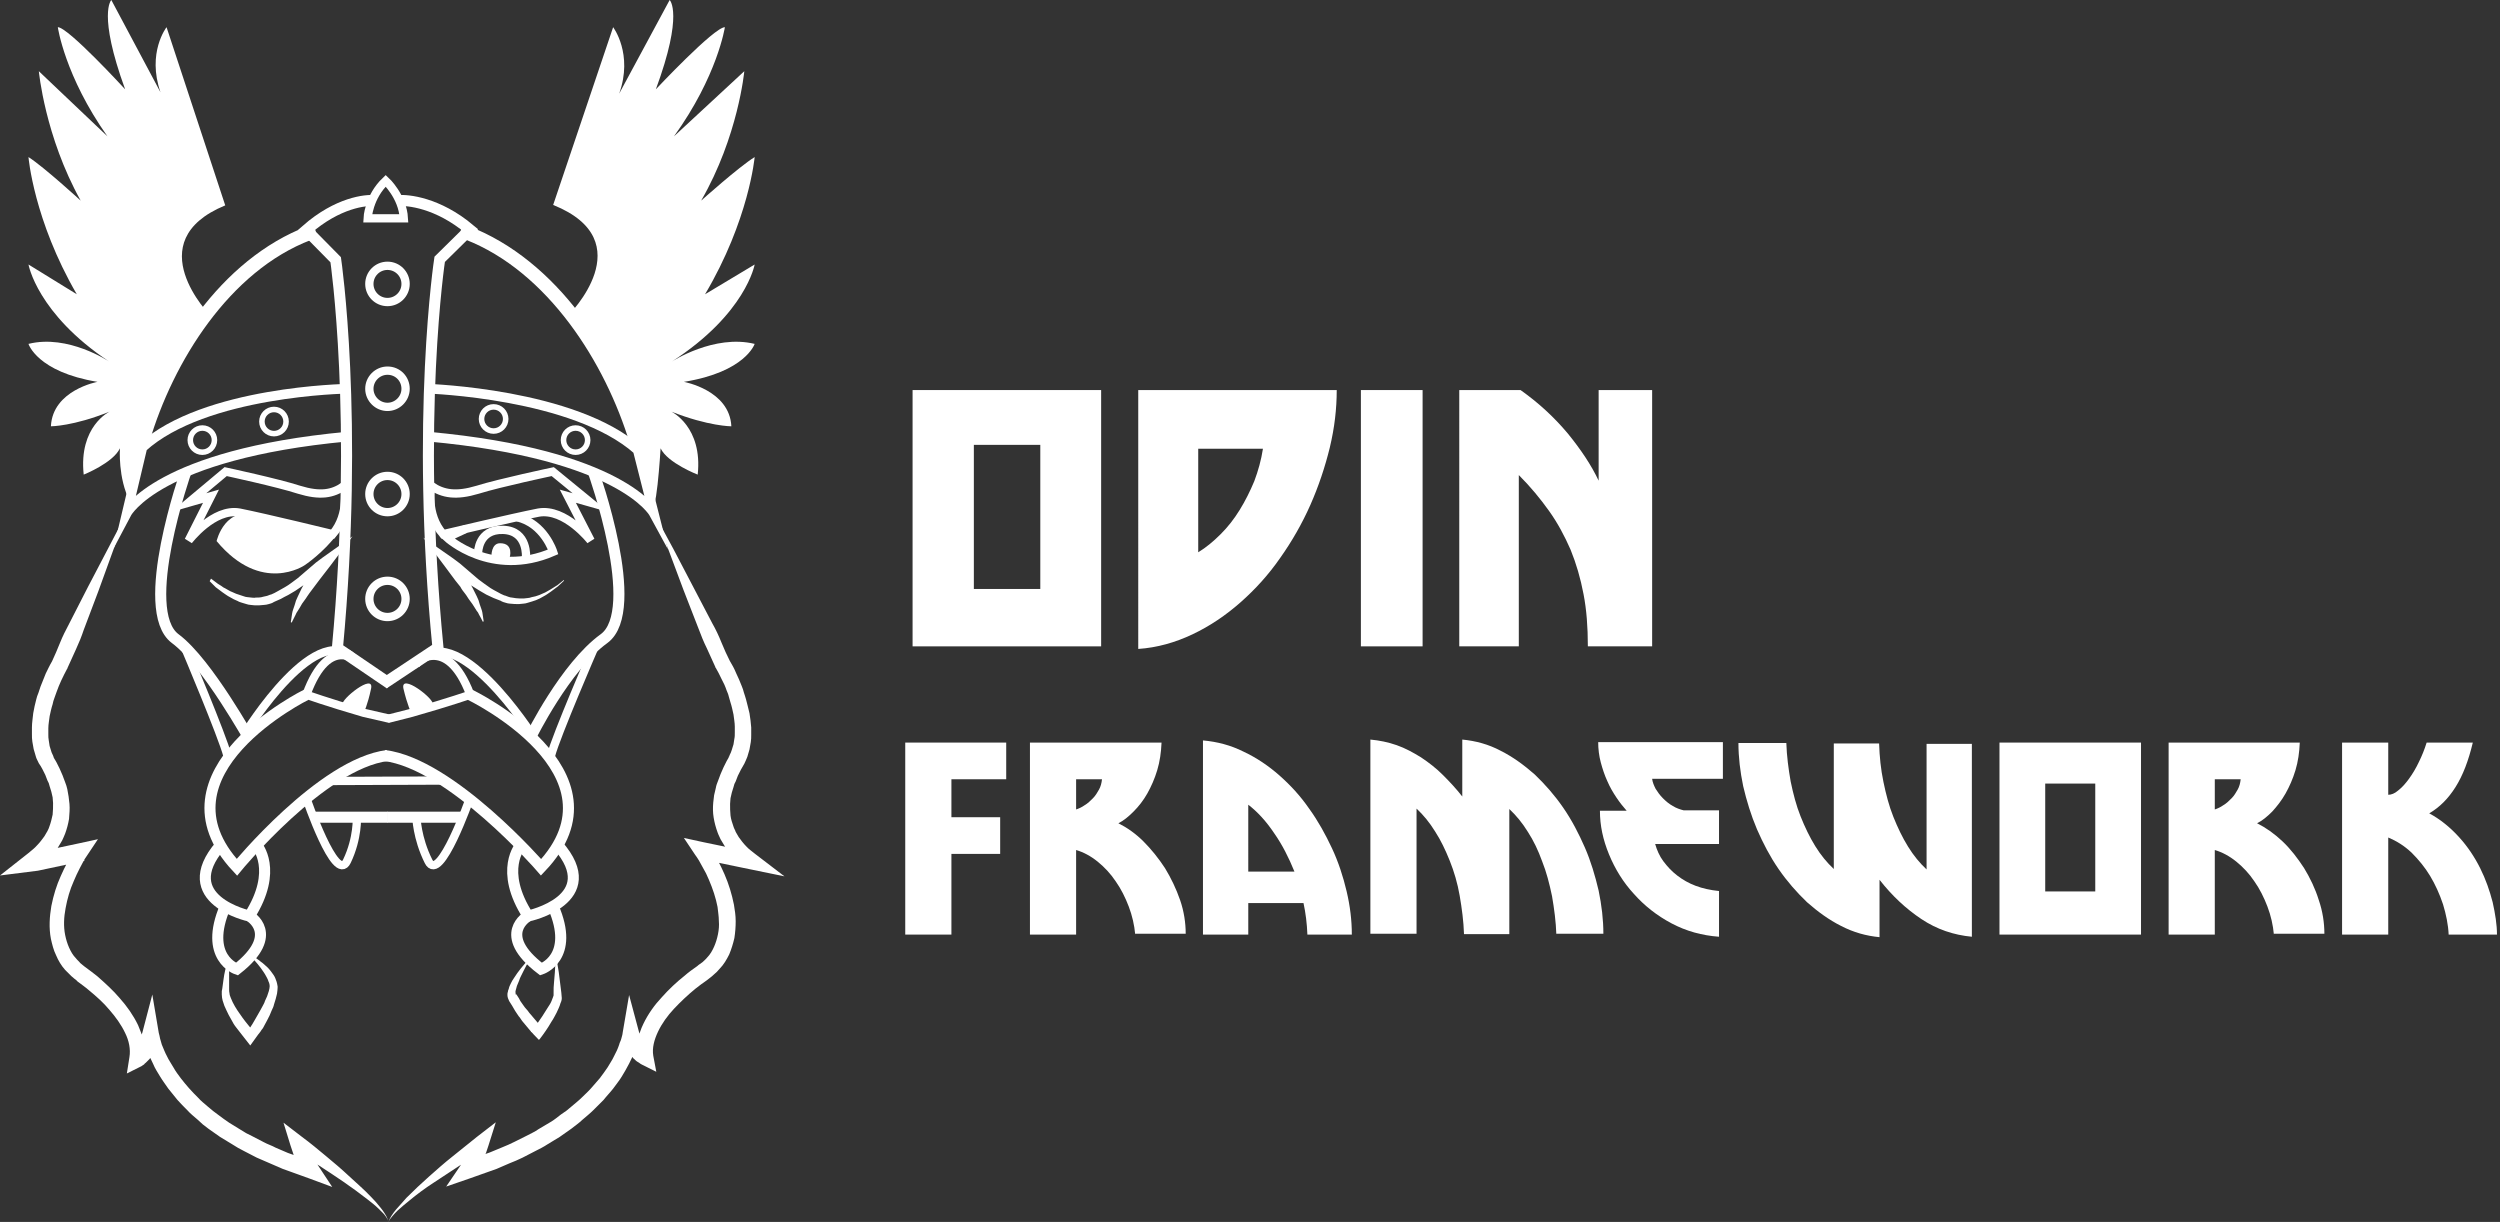 <?xml version="1.0" encoding="utf-8"?>
<!-- Generator: Adobe Illustrator 17.1.0, SVG Export Plug-In . SVG Version: 6.00 Build 0)  -->
<!DOCTYPE svg PUBLIC "-//W3C//DTD SVG 1.1//EN" "http://www.w3.org/Graphics/SVG/1.1/DTD/svg11.dtd">
<svg version="1.1" xmlns="http://www.w3.org/2000/svg" xmlns:xlink="http://www.w3.org/1999/xlink" x="0px" y="0px"
	 viewBox="0 0 579.4 283.2" enable-background="new 0 0 579.4 283.2" xml:space="preserve">
<rect x="0" y="0" width="579.4" height="283.2" fill="#333333" stroke="none"/>
<g id="Camada_2" display="none">
	<rect x="0.3" y="-0.5" display="inline" width="579" height="284"/>
</g>
<g id="Layer_1">
	<path fill="#FFFFFF" d="M48.8,73.2c0,0-17-17.2,3.4-25.6L38.6,6.3c0,0-4.6,5.9-1.4,15.1L25.8,0c0,0-3.2,3.1,3.2,20.7
		c0,0-13.2-14.4-15.6-14.4c0,0,1.6,11.3,11.5,25.3L9,16.5c0,0,1.4,15.1,9.7,30c0,0-8.5-7.8-12.1-10.1c0,0,1.2,14.6,11.2,31.8
		L6.6,61.3c0,0,2,11.4,18.7,22.5c0,0-9.5-6.4-18.7-4.1c0,0,2,6.5,16,8.8c0,0-10.4,1.9-10.8,10.3c0,0,5.2,0,13.6-3.4
		c0,0-7.2,3.4-6,14.6c0,0,6.8-2.7,8.4-6.1c0,0-0.5,6.9,2.3,12.3C30.1,116.2,37.2,82.3,48.8,73.2z"/>
	<g>
		<g>
			<path fill="#FFFFFF" d="M71.3,52.4c-20.3,7.7-33.9,29.3-39.8,49.2c-0.6,2,2.5,2.8,3.1,0.9c5.5-18.7,18.6-39.7,37.5-46.9
				C74,54.8,73.2,51.7,71.3,52.4L71.3,52.4z"/>
		</g>
	</g>
	<path fill="none" stroke="#FFFFFF" stroke-width="2.243" stroke-miterlimit="10" d="M80.4,90.1c0,0-33,0.5-47.4,13.6l-3.6,15.2
		c0,0,7.2-13.6,51-17.7"/>
	<path fill="none" stroke="#FFFFFF" stroke-width="1.923" stroke-miterlimit="10" d="M56.7,170.1c0,0,17.5-28.5,26.2-16.4"/>
	<path fill="none" stroke="#FFFFFF" stroke-width="2.564" stroke-miterlimit="10" d="M43.1,109.3c0,0-11.3,32.1-2.5,38.7
		c7.6,5.6,17.9,24.7,16.6,22.1"/>
	<path fill="none" stroke="#FFFFFF" stroke-width="1.923" stroke-miterlimit="10" d="M43,150.4c0,0,8.5,20.1,9.7,24.7"/>
	<path fill="none" stroke="#FFFFFF" stroke-width="2.564" stroke-miterlimit="10" d="M59.5,195.9c0,0,5.1,5.7-1.7,16.4
		c0,0-17.5-3.8-6.7-16.4"/>
	<path fill="none" stroke="#FFFFFF" stroke-width="2.564" stroke-miterlimit="10" d="M57.8,212.3c0,0,7.4,4.2-2.9,12.3
		c0,0-7.8-2.6-2.7-14.5"/>
	<g>
		<path fill="#FFFFFF" d="M57.9,221.2c0.8,0.4,1.5,0.9,2.2,1.4c0.3,0.3,0.7,0.5,1,0.8c0.3,0.3,0.7,0.6,1,0.9
			c0.3,0.3,0.6,0.7,0.9,1.1c0.3,0.4,0.6,0.8,0.8,1.3c0.2,0.5,0.4,1,0.5,1.7c0.1,0.3,0,0.7,0,1.1l-0.1,0.8c-0.1,0.4-0.2,0.8-0.3,1.2
			l-0.4,1.3c-0.1,0.5-0.3,0.9-0.5,1.3c-0.2,0.4-0.3,0.8-0.5,1.2c-0.4,0.8-0.8,1.6-1.2,2.3c-0.2,0.4-0.4,0.8-0.7,1.1
			c-0.2,0.4-0.5,0.7-0.8,1.1l-1.8,2.5l-1.8-2.3l-0.7-0.9l-0.7-0.9c-0.5-0.6-0.9-1.3-1.2-1.9c-0.4-0.7-0.8-1.4-1.1-2.1
			c-0.2-0.4-0.3-0.7-0.5-1.1c-0.1-0.4-0.3-0.8-0.4-1.2c-0.1-0.4-0.2-0.9-0.2-1.4l0-0.2l0-0.3l0-0.3l0.1-0.5c0.1-0.7,0.2-1.5,0.3-2.2
			c0.1-0.7,0.2-1.4,0.4-2.2c0.2-0.7,0.4-1.5,0.6-2.2l0.3,0l0,2.2c0,0.7,0,1.4,0,2.2l0,2.2c0,0.4,0,0.7,0.1,1.1c0,0.3,0.2,0.7,0.3,1
			c0.5,1.3,1.3,2.6,2.1,3.7c0.8,1.2,1.7,2.3,2.6,3.4l-0.4,0c0.5-0.7,0.9-1.4,1.3-2.1c0.4-0.7,0.8-1.4,1.2-2.1
			c0.2-0.4,0.4-0.7,0.6-1.1c0.2-0.4,0.4-0.7,0.5-1.1l0.5-1.1l0.4-1.2c0.1-0.4,0.2-0.8,0.2-1.1c0-0.4-0.1-0.8-0.3-1.2
			c-0.1-0.4-0.3-0.7-0.5-1.1c-0.2-0.4-0.4-0.7-0.6-1c-0.9-1.4-2-2.6-3.1-3.8L57.9,221.2z"/>
	</g>
	<path fill="none" stroke="#FFFFFF" stroke-width="1.923" stroke-miterlimit="10" d="M71,185c0,0,6.8,20,9.4,14.6
		c2.6-5.4,2.3-10.3,2.3-10.3"/>
	<path fill="none" stroke="#FFFFFF" stroke-width="1.923" stroke-miterlimit="10" d="M79.8,112.6c0,0,1.3,6.6-2.7,11.2
		c0,0-15.6-3.8-21.6-5c-6-1.1-11.8,6.5-11.8,6.5l5.2-10.3l-5.2,1.5l8.6-7.2c0,0,12.1,2.6,17,4.2C74.2,115,77.1,114.5,79.8,112.6z"/>
	<path fill="#FFFFFF" d="M78.3,123.6c-3.3,4.5-7.7,7.4-7.7,7.4s-10,6.9-20.4-5.6c0,0,2-8.8,10.1-5.7"/>
	<g>
		<path fill="#FFFFFF" d="M48.9,134.1l1.6,1.2l0.8,0.5c0.3,0.2,0.5,0.4,0.8,0.5c0.6,0.3,1.1,0.7,1.7,0.9l0.9,0.4l0.9,0.3
			c0.3,0.1,0.6,0.2,0.9,0.3c0.3,0.1,0.6,0.2,0.9,0.2c0.3,0,0.6,0.1,0.9,0.1c0.3,0,0.6,0.1,0.9,0c0.6,0,1.2,0,1.8-0.2
			c0.3-0.1,0.6-0.1,0.9-0.2c0.3-0.1,0.6-0.2,0.8-0.3l0,0l0.1,0c0.5-0.2,1.1-0.5,1.6-0.8c0.5-0.3,1.1-0.6,1.6-0.9
			c1.1-0.6,2-1.4,3-2.1l1.4-1.2l1.4-1.2l1.4-1.2c0.3-0.2,0.5-0.4,0.8-0.6l0.8-0.6l6.9-4.9l-5.2,6.9l-2.4,3.1l-1.2,1.6
			c-0.4,0.5-0.8,1.1-1.2,1.6c-0.4,0.5-0.7,1.1-1.1,1.6c-0.4,0.5-0.8,1.1-1.1,1.7l-0.5,0.8c-0.2,0.3-0.4,0.6-0.5,0.9
			c-0.3,0.6-0.6,1.2-0.9,1.8l-0.2-0.1c0.1-0.7,0.2-1.4,0.3-2c0.1-0.7,0.4-1.3,0.6-2c0.1-0.3,0.2-0.7,0.3-1l0.4-0.9
			c0.3-0.6,0.6-1.3,0.9-1.9c0.3-0.6,0.7-1.2,1-1.8c0.4-0.6,0.7-1.2,1.1-1.7c0.8-1.1,1.5-2.2,2.4-3.3l1.7,1.9l-1.5,0.9l-1.5,1.1
			l-1.5,1.1c0,0-0.2,0.1-0.1,0.1l-0.2,0.2l-0.4,0.3l-0.8,0.6c-1.1,0.8-2.2,1.5-3.3,2.1c-0.6,0.3-1.2,0.6-1.7,0.9
			c-0.6,0.3-1.2,0.5-1.8,0.8l0.1,0c-0.4,0.2-0.7,0.3-1.1,0.4c-0.4,0.1-0.7,0.2-1.1,0.2c-0.7,0.1-1.4,0.1-2.1,0.1
			c-0.4,0-0.7-0.1-1-0.1c-0.3,0-0.7-0.1-1-0.2c-0.3-0.1-0.7-0.2-1-0.3c-0.3-0.1-0.7-0.2-1-0.4l-0.9-0.4l-0.9-0.5
			c-0.6-0.3-1.1-0.7-1.7-1.1c-0.3-0.2-0.5-0.4-0.8-0.6l-0.8-0.6l-1.4-1.4L48.9,134.1z"/>
	</g>
	<circle fill="none" stroke="#FFFFFF" stroke-width="1.282" stroke-miterlimit="10" cx="63.5" cy="97.7" r="2.8"/>
	<circle fill="none" stroke="#FFFFFF" stroke-width="1.282" stroke-miterlimit="10" cx="46.9" cy="102" r="2.8"/>
	<g>
		<g>
			<g>
				<rect x="105.7" y="172.1" fill="none" width="575" height="45.9"/>
				<path fill="#FFFFFF" d="M209.8,216.6v-44.5h23.4v8.5h-12.7v8.8h11.3v8.5h-11.3v18.7H209.8z"/>
				<path fill="#FFFFFF" d="M263.1,216.6c-0.2-2.2-0.7-4.4-1.5-6.5c-0.8-2.1-1.8-4.1-3-5.8c-1.2-1.8-2.6-3.3-4.2-4.6
					c-1.6-1.3-3.3-2.2-5-2.7v19.6h-10.7v-44.5h30.5c-0.1,2.3-0.4,4.4-1,6.4c-0.6,2-1.4,3.8-2.3,5.4c-0.9,1.6-2,3-3.2,4.2
					s-2.3,2.1-3.5,2.7c2,1,4,2.4,5.8,4.2s3.5,3.9,5,6.2c1.4,2.3,2.6,4.8,3.5,7.4c0.9,2.6,1.3,5.3,1.3,7.8H263.1z M249.4,180.7v6.9
					c0.6-0.2,1.3-0.5,2-1c0.7-0.4,1.3-1,1.9-1.6c0.6-0.6,1-1.3,1.4-2c0.4-0.7,0.6-1.5,0.7-2.4H249.4z"/>
				<path fill="#FFFFFF" d="M303,216.6c-0.1-2.6-0.4-5-0.9-7.3h-12.8v7.3h-10.5v-45c3.3,0.3,6.4,1.1,9.4,2.6c3,1.4,5.8,3.3,8.3,5.5
					c2.6,2.3,4.9,4.8,6.9,7.7c2.1,2.9,3.8,6,5.3,9.2s2.6,6.6,3.4,10c0.8,3.4,1.2,6.7,1.2,10H303z M300,202c-1.3-3.2-2.8-6.2-4.7-8.9
					c-1.8-2.7-3.8-4.9-6-6.6V202H300z"/>
				<path fill="#FFFFFF" d="M360.7,216.6c-0.1-3-0.5-6-1-8.9c-0.6-2.9-1.3-5.6-2.3-8.1c-0.9-2.5-2-4.8-3.3-6.8
					c-1.3-2.1-2.7-3.8-4.3-5.3v29h-10.5c-0.1-3-0.5-6-1-8.9s-1.3-5.6-2.3-8.1c-1-2.5-2.1-4.8-3.4-6.8c-1.3-2.1-2.7-3.8-4.3-5.3v29
					h-10.7v-45c2.1,0.2,4.1,0.6,6.1,1.3c2,0.7,3.8,1.7,5.6,2.8c1.8,1.2,3.5,2.5,5.1,4.1s3.1,3.2,4.5,5v-13.2
					c3.1,0.3,6.1,1.1,8.9,2.6c2.8,1.4,5.4,3.3,7.9,5.5c2.4,2.3,4.6,4.8,6.6,7.7c2,2.9,3.6,6,5,9.2s2.4,6.6,3.2,10
					c0.7,3.4,1.1,6.7,1.1,10H360.7z"/>
				<path fill="#FFFFFF" d="M398.4,217.1c-4-0.3-7.6-1.3-11-3.1c-3.4-1.8-6.3-4.1-8.7-6.8c-2.5-2.7-4.4-5.8-5.8-9.2
					c-1.4-3.4-2.1-6.7-2.1-10.1h6.2c-0.8-0.9-1.6-1.9-2.4-3.1c-0.8-1.2-1.5-2.4-2.1-3.8c-0.6-1.3-1.1-2.8-1.5-4.3
					c-0.4-1.5-0.6-3.1-0.6-4.7h28.9v8.5h-16.4c0.1,0.8,0.4,1.5,0.8,2.3c0.5,0.8,1,1.5,1.7,2.2c0.7,0.7,1.4,1.3,2.3,1.8
					c0.8,0.5,1.7,0.8,2.5,1h8.2v7.8h-14.8c0.4,1.4,1,2.8,1.9,4c0.9,1.2,1.9,2.3,3.2,3.3s2.7,1.8,4.3,2.4c1.6,0.6,3.4,1,5.4,1.2
					V217.1z"/>
				<path fill="#FFFFFF" d="M457,217.1c-4.2-0.4-8.1-1.7-11.7-4.1c-3.6-2.4-6.8-5.4-9.7-9.1v13.3c-3.1-0.3-6-1.1-8.9-2.6
					c-2.8-1.4-5.4-3.3-7.9-5.5c-2.4-2.3-4.6-4.8-6.6-7.7c-2-2.9-3.6-6-5-9.2c-1.4-3.3-2.4-6.6-3.2-10c-0.7-3.4-1.1-6.7-1.1-10H414
					c0.1,3.1,0.5,6,1,8.9c0.6,2.9,1.3,5.6,2.3,8.1c1,2.5,2.1,4.8,3.4,6.9c1.3,2.1,2.7,3.8,4.3,5.3v-29.1h10.5c0.1,3.1,0.4,6,1,8.9
					c0.6,2.9,1.3,5.6,2.3,8.1c1,2.5,2.1,4.8,3.4,6.9c1.3,2.1,2.7,3.8,4.3,5.3v-29.1H457V217.1z"/>
				<path fill="#FFFFFF" d="M463.4,216.6v-44.5h32.8v44.5H463.4z M485.6,181.6H474v25h11.6V181.6z"/>
				<path fill="#FFFFFF" d="M527,216.6c-0.2-2.2-0.7-4.4-1.5-6.5c-0.8-2.1-1.8-4.1-3-5.8c-1.2-1.8-2.6-3.3-4.2-4.6
					c-1.6-1.3-3.3-2.2-5-2.7v19.6h-10.7v-44.5H533c-0.1,2.3-0.4,4.4-1,6.4c-0.6,2-1.4,3.8-2.3,5.4s-2,3-3.1,4.2
					c-1.2,1.2-2.3,2.1-3.5,2.7c2,1,4,2.4,5.9,4.2c1.9,1.8,3.5,3.9,5,6.2c1.4,2.3,2.6,4.8,3.4,7.4c0.9,2.6,1.3,5.3,1.3,7.8H527z
					 M513.3,180.7v6.9c0.6-0.2,1.3-0.5,2-1c0.7-0.4,1.3-1,1.9-1.6c0.6-0.6,1-1.3,1.4-2c0.4-0.7,0.6-1.5,0.7-2.4H513.3z"/>
				<path fill="#FFFFFF" d="M567.5,216.6c-0.1-2.3-0.6-4.7-1.3-7c-0.8-2.4-1.8-4.6-3-6.6c-1.2-2-2.7-3.8-4.3-5.4
					c-1.7-1.6-3.5-2.7-5.4-3.5v22.5h-10.7v-44.5h10.7v12.1c0.7,0,1.5-0.3,2.3-1c0.9-0.7,1.7-1.6,2.5-2.7c0.8-1.1,1.6-2.4,2.3-3.9
					c0.7-1.4,1.3-2.9,1.8-4.5h10.7c-1,4.2-2.3,7.6-4,10.3c-1.7,2.7-3.7,4.7-6.1,6.1c2.6,1.4,4.9,3.3,6.9,5.5c2,2.2,3.6,4.6,4.9,7.2
					c1.3,2.6,2.2,5.2,2.9,7.9c0.6,2.7,1,5.2,1,7.5H567.5z"/>
			</g>
			<g>
				<rect x="76.2" y="90.4" fill="none" width="442" height="82.4"/>
				<path fill="#FFFFFF" d="M211.5,149.7V90.4h43.7v59.4H211.5z M241.1,103.1h-15.4v33.4h15.4V103.1z"/>
				<path fill="#FFFFFF" d="M263.7,90.4h46.1c0,4.3-0.5,8.7-1.6,13.3c-1.1,4.5-2.6,9-4.5,13.3c-1.9,4.3-4.3,8.5-7,12.3
					c-2.7,3.9-5.8,7.3-9.2,10.3c-3.4,3-7.1,5.5-11.1,7.4s-8.2,3.1-12.6,3.4V90.4z M277.7,104v24c1.8-1.1,3.5-2.5,5.2-4.2
					c1.7-1.7,3.1-3.5,4.4-5.6c1.3-2.1,2.4-4.3,3.4-6.7c0.9-2.4,1.6-4.9,2-7.5H277.7z"/>
				<path fill="#FFFFFF" d="M315.4,149.7V90.4h14.3v59.4H315.4z"/>
				<path fill="#FFFFFF" d="M368,149.7c0-4.4-0.3-8.4-1-12c-0.7-3.7-1.7-7.1-3-10.3c-1.4-3.2-3-6.2-5-9c-2-2.8-4.3-5.6-7-8.3v39.7
					h-13.8V90.4h14.2c4.1,2.9,7.7,6.2,10.9,10c3.1,3.8,5.5,7.4,7.2,11v-21h12.4v59.4H368z"/>
			</g>
		</g>
		<path fill="#FFFFFF" d="M150.8,116.2c1.2,6,2.3-12.3,2.3-12.3c1.6,3.4,8.6,6.1,8.6,6.1c1.2-11.1-6.1-14.6-6.1-14.6
			c8.6,3.4,13.9,3.4,13.9,3.4c-0.4-8.4-11-10.3-11-10.3c14.3-2.3,16.4-8.8,16.4-8.8c-9.4-2.3-19.2,4.1-19.2,4.1
			c17.2-11.1,19.2-22.5,19.2-22.5l-11.5,6.9c10.2-17.2,11.5-31.8,11.5-31.8c-3.7,2.3-12.4,10.1-12.4,10.1c8.6-14.9,10-30,10-30
			l-16.3,15.1c10.1-14,11.8-25.3,11.8-25.3c-2.5,0-16,14.4-16,14.4C158.5,3.1,155.2,0,155.2,0l-11.7,21.7c3.3-9.2-1.4-15.4-1.4-15.4
			l-13.9,41.2c20.9,8.4,3.5,25.6,3.5,25.6S144.8,87.1,150.8,116.2z"/>
		<path fill="none" stroke="#FFFFFF" stroke-width="2.564" stroke-miterlimit="10" d="M92.3,46.5c2.1-0.2,9.1,0.4,16.6,6.7l-7,6.9
			c0,0-5.6,36.7-0.4,90l-12.5,8.3"/>
		<g>
			<g>
				<path fill="#FFFFFF" d="M107.8,55.5c19.1,7.4,32.5,28.5,38.2,47.4c0.6,2,3.7,1.1,3.1-0.9c-6.1-20.1-20-41.7-40.5-49.6
					C106.8,51.6,105.9,54.7,107.8,55.5L107.8,55.5z"/>
			</g>
		</g>
		<path fill="none" stroke="#FFFFFF" stroke-width="2.243" stroke-miterlimit="10" d="M99.3,90.1c0,0,33.8,1.1,48.5,14.2l3.7,14.6
			c0,0-7.4-13.6-52.2-17.7"/>
		<g>
			<path fill="#FFFFFF" d="M151.5,118.8l4.6,8.5l4.5,8.6l4.5,8.6c0.8,1.4,1.5,2.9,2.1,4.4c0.6,1.5,1.3,3,2,4.4l-0.1-0.2
				c0.6,1,1.1,1.9,1.5,2.9c0.5,1,0.9,2,1.3,3c0.2,0.5,0.4,1,0.5,1.5c0.2,0.5,0.3,1,0.5,1.6c0.3,1,0.5,2.1,0.8,3.2
				c0.2,1.1,0.3,2.2,0.4,3.3c0,0.6,0,1.1,0,1.7c0,0.6,0,1.1-0.1,1.7c-0.1,0.6-0.2,1.1-0.3,1.7l-0.5,1.7c-0.2,0.6-0.5,1.1-0.7,1.6
				l-0.4,0.7l-0.4,0.7l-0.7,1.4l-0.5,1.3l-0.3,0.6l-0.2,0.7c-0.1,0.4-0.3,0.9-0.4,1.3l-0.3,1.3l-0.1,1.3c0,0.9,0,1.8,0.1,2.7
				c0.1,0.9,0.4,1.7,0.7,2.6c0.1,0.4,0.4,0.8,0.5,1.2c0.2,0.4,0.5,0.8,0.7,1.2c0.5,0.7,1.1,1.5,1.7,2.1c0.6,0.7,1.4,1.2,2.1,1.8
				l6.8,5.2l-8.3-1.7l-11.1-2.3l2-3c0.7,1.1,1.3,2.1,1.9,3.2c0.6,1.1,1.1,2.2,1.6,3.3c1,2.3,1.7,4.6,2.2,7.1
				c0.2,1.2,0.4,2.5,0.4,3.8c0,1.3-0.1,2.6-0.3,3.9c-0.3,1.3-0.7,2.6-1.2,3.8c-0.6,1.2-1.3,2.4-2.2,3.3c-0.4,0.5-0.9,1-1.4,1.4
				c-0.5,0.5-1,0.8-1.6,1.3c-0.9,0.6-1.8,1.3-2.7,2c-1.7,1.4-3.4,3-4.9,4.6c-1.5,1.6-2.8,3.4-3.7,5.3c-0.9,1.9-1.4,3.8-1.1,5.6
				l0.7,3.7l-3.4-1.7c-0.3-0.2-0.4-0.2-0.6-0.4c-0.2-0.1-0.3-0.2-0.5-0.3c-0.3-0.2-0.5-0.5-0.8-0.7c-0.2-0.3-0.4-0.5-0.6-0.8
				c-0.2-0.3-0.4-0.6-0.5-0.9c-0.2-0.3-0.3-0.6-0.4-0.9l-0.4-0.9c-0.1-0.3-0.2-0.6-0.3-0.9l-0.2-0.9l3.8-0.1
				c-0.1,0.7-0.3,1.3-0.4,1.8c-0.1,0.6-0.4,1.1-0.6,1.7c-0.4,1.1-0.9,2.1-1.4,3.1c-0.5,1-1.1,2-1.7,3c-0.6,1-1.3,1.8-2,2.8
				c-0.7,0.9-1.5,1.7-2.2,2.6c-0.8,0.8-1.6,1.6-2.4,2.4c-0.8,0.8-1.7,1.5-2.5,2.2c-0.4,0.4-0.8,0.7-1.3,1.1l-1.3,1
				c-0.9,0.6-1.8,1.3-2.7,1.9l-2.8,1.7c-0.9,0.6-1.9,1.1-2.9,1.6l-2.9,1.5c-1,0.5-2,0.9-3,1.3c-1,0.4-2,0.9-3,1.3l-6.2,2.2l-5.5,1.9
				l3.4-5l0.2-0.3c0.1-0.1,0.1-0.2,0.2-0.3l0.4-0.7c0.3-0.5,0.5-1,0.7-1.4c0.1-0.2,0.3-0.5,0.4-0.7l0.3-0.7l0.7-1.5l2.7,2
				c-4,2.5-8,5.1-11.9,7.7c-2,1.3-3.9,2.7-5.7,4.2c-0.9,0.7-1.8,1.5-2.7,2.3c-0.4,0.4-0.8,0.8-1.2,1.3c-0.4,0.5-0.8,0.9-0.9,1.5
				c0.1-0.6,0.4-1.1,0.7-1.6c0.3-0.5,0.7-1,1.1-1.5c0.8-0.9,1.6-1.8,2.4-2.7c1.7-1.7,3.4-3.3,5.2-4.9c1.8-1.6,3.6-3.2,5.5-4.7
				c1.9-1.5,3.7-3,5.6-4.5l4.4-3.4l-1.7,5.4l-0.6,1.8L112,268c-0.1,0.3-0.3,0.6-0.4,0.9c-0.1,0.3-0.3,0.6-0.4,0.9
				c-0.2,0.3-0.3,0.6-0.5,0.8l-0.5,0.8c-0.1,0.1-0.2,0.3-0.3,0.4l-0.3,0.4l-2.1-3l6-2.1c1-0.4,1.9-0.8,2.9-1.2
				c1-0.4,1.9-0.8,2.9-1.3l2.8-1.4c0.9-0.5,1.9-0.9,2.7-1.5l2.7-1.6c0.9-0.5,1.7-1.2,2.5-1.8l1.3-0.9c0.4-0.3,0.8-0.7,1.2-1
				c0.8-0.7,1.6-1.3,2.3-2c0.7-0.7,1.5-1.4,2.2-2.2l2-2.3c0.6-0.8,1.2-1.6,1.8-2.5c0.5-0.9,1.1-1.7,1.5-2.6c0.5-0.9,0.9-1.8,1.2-2.7
				c0.1-0.5,0.4-0.9,0.5-1.4c0.1-0.4,0.3-1,0.3-1.3l1.5-8.8l2.3,8.6l0.2,0.6c0.1,0.2,0.1,0.4,0.2,0.6l0.2,0.6
				c0.1,0.2,0.2,0.4,0.3,0.6c0.1,0.2,0.2,0.4,0.3,0.5c0.1,0.1,0.2,0.3,0.4,0.5c0.1,0.1,0.3,0.3,0.4,0.4c0.1,0,0.1,0.1,0.2,0.1
				c0,0,0.2,0.1,0.1,0.1l-2.7,2.1c-0.2-1.4-0.2-2.8,0.1-4.2c0.3-1.3,0.7-2.6,1.3-3.8c1.1-2.3,2.6-4.4,4.3-6.2c1.6-1.8,3.4-3.5,5.3-5
				c0.9-0.8,1.9-1.5,2.9-2.2c0.3-0.3,0.8-0.6,1.2-0.9c0.4-0.4,0.8-0.7,1.1-1.1c0.7-0.7,1.2-1.6,1.6-2.5c0.4-0.9,0.7-1.9,0.9-2.9
				c0.2-1,0.3-2,0.2-3.1c0-1.1-0.2-2.1-0.3-3.2c-0.4-2.1-1.1-4.2-2-6.3c-0.4-1-0.9-2-1.5-3c-0.5-1-1.1-2-1.7-2.8l-2.6-3.9l4.6,1
				l11.1,2.3l-1.5,3.4c-0.9-0.7-1.8-1.4-2.6-2.2c-0.8-0.8-1.5-1.7-2.2-2.7c-0.3-0.5-0.6-1-0.9-1.5c-0.2-0.5-0.5-1-0.7-1.6
				c-0.4-1.1-0.7-2.2-0.9-3.4c-0.2-1.2-0.2-2.3-0.1-3.5l0.2-1.7l0.4-1.7c0.1-0.6,0.3-1.1,0.5-1.6l0.3-0.8l0.3-0.8l0.7-1.6l0.7-1.4
				l0.4-0.7l0.1-0.2l0-0.1l0.1-0.1l0.1-0.3c0.2-0.4,0.4-0.8,0.5-1.2l0.4-1.3c0.1-0.4,0.1-0.9,0.2-1.3c0.1-0.4,0.1-0.9,0.1-1.4
				c0-0.5,0-0.9,0-1.4c0-0.9-0.2-1.9-0.3-2.8c-0.2-0.9-0.4-1.9-0.7-2.8c-0.1-0.5-0.3-0.9-0.4-1.4c-0.1-0.5-0.3-0.9-0.5-1.4
				c-0.3-0.9-0.7-1.8-1.2-2.7c-0.4-0.9-0.9-1.8-1.3-2.5l-0.1-0.1l0-0.1c-0.7-1.5-1.3-2.9-2-4.4c-0.7-1.4-1.3-2.9-1.9-4.5l-3.5-9
				l-3.4-9.1L151.5,118.8z"/>
		</g>
		<path fill="none" stroke="#FFFFFF" stroke-width="1.923" stroke-miterlimit="10" d="M95.8,154c0,0,7.6-7.7,13.2,7
			c0,0-4.8,1.7-13.6,4.2l-5.5,1.4"/>
		<path fill="none" stroke="#FFFFFF" stroke-width="1.923" stroke-miterlimit="10" d="M123.6,170.7c0,0-18.3-28.8-27.2-16.7"/>
		<path fill="none" stroke="#FFFFFF" stroke-width="2.564" stroke-miterlimit="10" d="M137.5,109.3c0,0,11.5,32.1,2.5,38.7
			c-9,6.5-17,22.8-17,22.8"/>
		<path fill="none" stroke="#FFFFFF" stroke-width="1.923" stroke-miterlimit="10" d="M137.6,150.4c0,0-8.7,20.1-9.9,24.7"/>
		<path fill="none" stroke="#FFFFFF" stroke-width="2.564" stroke-miterlimit="10" d="M108.9,161c0,0,37.4,18,16.5,40
			c0,0-20.8-24-36.3-25.9"/>
		<path fill="none" stroke="#FFFFFF" stroke-width="2.564" stroke-miterlimit="10" d="M120.7,195.9c0,0-5.2,5.7,1.7,16.4
			c0,0,17.9-3.8,6.9-16.4"/>
		<path fill="none" stroke="#FFFFFF" stroke-width="2.564" stroke-miterlimit="10" d="M122.4,212.3c0,0-7.6,4.2,3,12.3
			c0,0,8-2.6,2.8-14.5"/>
		<path fill="none" stroke="#FFFFFF" stroke-width="2.564" stroke-miterlimit="10" d="M89.7,179.3"/>
		<path fill="none" stroke="#FFFFFF" stroke-width="1.923" stroke-miterlimit="10" d="M108.9,185c0,0-7,20-9.6,14.6
			c-2.7-5.4-2.8-10.3-2.8-10.3"/>
		<path fill="none" stroke="#FFFFFF" stroke-width="2.564" stroke-miterlimit="10" d="M107.3,189.4c0,0-12.1,0-17.6,0"/>
		<path fill="none" stroke="#FFFFFF" stroke-width="1.923" stroke-miterlimit="10" d="M99.9,112.6c0,0-1.3,6.6,2.8,11.2
			c0,0,16-3.8,22.1-5c6.2-1.1,12.1,6.5,12.1,6.5l-5.3-10.3l5.3,1.5l-8.8-7.2c0,0-12.3,2.6-17.4,4.2
			C105.7,115,102.7,114.5,99.9,112.6z"/>
		<path fill="none" stroke="#FFFFFF" stroke-width="1.923" stroke-miterlimit="10" d="M107.9,122.6l-4.3,2c0,0,10.3,9.5,24.6,3.3
			c0,0-2.1-6.6-8.3-8"/>
		<path fill="none" stroke="#FFFFFF" stroke-width="1.923" stroke-miterlimit="10" d="M110.8,128.1c0,0,0-5.5,5.8-5.3
			c5.9,0.2,5.3,6.5,5.3,6.5"/>
		<path fill="#FFFFFF" d="M95.3,165.2c0,0,4.4-0.7,5-1.9c0.6-1.2-7.6-7.5-6.8-3.7C94.4,163.4,95.3,165.2,95.3,165.2z"/>
		<path fill="#FFFFFF" d="M113.9,128.9c0,0-0.1-3,2-3c3.3,0,2.2,3.4,2.2,3.4"/>
		<path fill="none" stroke="#FFFFFF" stroke-width="1.923" stroke-miterlimit="10" d="M89.8,50.6h-4.6c0,0,0.2-4.9,4.2-8.7
			c0,0,3.9,3.6,4.2,8.7H89.8z"/>
		<path fill="none" stroke="#FFFFFF" stroke-width="2.564" stroke-miterlimit="10" d="M86.8,46.5c-2-0.2-8.5,0.4-15.8,6.8l6.8,6.9
			c0,0,5.4,36.7,0.4,90l12.2,8.3"/>
		<g>
			<path fill="#FFFFFF" d="M29.4,118.8l-3.3,9.1l-3.3,9.1l-3.4,9c-0.5,1.5-1.1,3-1.8,4.5c-0.7,1.5-1.3,2.9-2,4.4l0,0.1l-0.1,0.1
				c-0.4,0.8-0.9,1.7-1.3,2.6c-0.4,0.9-0.8,1.8-1.1,2.7c-0.2,0.5-0.3,0.9-0.5,1.4c-0.2,0.5-0.3,0.9-0.4,1.4
				c-0.3,0.9-0.5,1.9-0.7,2.8c-0.1,0.9-0.3,1.9-0.3,2.8l0,0.7l0,0.7c0,0.5,0,0.9,0.1,1.4l0.2,1.3l0.4,1.3c0.1,0.4,0.4,0.8,0.5,1.2
				l0.1,0.3l0.1,0.1l0,0.1l0,0l0.1,0.1l0.4,0.7l0.7,1.4l0.7,1.6l0.3,0.8l0.3,0.8c0.2,0.5,0.4,1.1,0.5,1.6l0.3,1.7
				c0.1,0.6,0.1,1.1,0.2,1.7c0.1,1.1,0,2.3-0.1,3.5c-0.2,1.2-0.5,2.3-0.9,3.4c-0.2,0.6-0.5,1.1-0.7,1.6c-0.3,0.5-0.6,1-0.9,1.5
				c-0.6,1-1.3,1.9-2.1,2.7c-0.8,0.8-1.7,1.6-2.6,2.2l-1.5-3.4l10.8-2.3l4.6-1l-2.6,3.9c-0.6,0.8-1.1,1.9-1.6,2.8c-0.5,1-1,2-1.4,3
				c-0.9,2-1.5,4.1-1.9,6.3c-0.4,2.1-0.5,4.2-0.1,6.2c0.2,1,0.5,2,0.9,2.9c0.4,0.9,0.9,1.8,1.6,2.5c0.3,0.4,0.7,0.7,1,1.1
				c0.2,0.2,0.4,0.3,0.6,0.5l0.5,0.4c1,0.7,2,1.5,2.9,2.2c1.8,1.6,3.6,3.2,5.2,5.1c1.6,1.8,3.1,3.9,4.2,6.2c0.5,1.2,1,2.4,1.3,3.7
				c0.3,1.3,0.3,2.7,0.1,4.1l-2.7-2.1c-0.1,0,0,0,0.1-0.1c0.1,0,0.1-0.1,0.2-0.1c0.1-0.1,0.2-0.3,0.4-0.4c0.1-0.1,0.2-0.3,0.4-0.5
				c0.1-0.1,0.2-0.3,0.3-0.5c0.1-0.2,0.2-0.4,0.3-0.6l0.2-0.6c0.1-0.2,0.1-0.4,0.2-0.6l0.2-0.6l2.3-8.8l1.5,8.9
				c0.1,0.3,0.2,0.8,0.3,1.3c0.1,0.5,0.3,0.9,0.4,1.4c0.4,0.9,0.7,1.8,1.2,2.7c0.4,0.9,1,1.7,1.5,2.6c0.5,0.9,1.1,1.7,1.7,2.5
				c0.6,0.8,1.3,1.6,1.9,2.3c0.7,0.8,1.4,1.5,2.1,2.2c0.7,0.8,1.5,1.4,2.3,2.1l1.2,1l1.2,0.9c0.8,0.6,1.6,1.2,2.5,1.8l2.6,1.6
				c0.9,0.6,1.8,1.1,2.7,1.5l2.7,1.4c0.9,0.5,1.9,0.8,2.8,1.3l2.8,1.2l5.9,2.1l-2.1,3l-0.3-0.4c-0.1-0.2-0.2-0.3-0.3-0.4l-0.5-0.8
				c-0.3-0.6-0.6-1.1-0.8-1.7c-0.1-0.3-0.3-0.6-0.4-0.9l-0.3-0.9l-0.6-1.8l-1.6-5.2l4.3,3.3c1.9,1.4,3.7,2.9,5.5,4.4
				c1.8,1.5,3.6,3,5.3,4.6c1.7,1.6,3.5,3.1,5.1,4.8c0.8,0.8,1.6,1.7,2.3,2.6c0.4,0.5,0.7,0.9,1,1.4c0.3,0.5,0.6,1,0.7,1.6
				c-0.2-0.6-0.5-1-0.9-1.5c-0.4-0.4-0.8-0.8-1.2-1.2c-0.8-0.8-1.7-1.5-2.6-2.2c-1.8-1.4-3.7-2.8-5.6-4.1c-3.8-2.6-7.7-5.1-11.6-7.5
				l2.7-1.9l0.7,1.5l0.3,0.7c0.1,0.2,0.3,0.5,0.4,0.7l0.4,0.7c0.1,0.2,0.2,0.5,0.4,0.7l0.4,0.7c0.1,0.1,0.1,0.2,0.2,0.3l0.2,0.3
				l3.3,5l-5.4-2l-6.1-2.2l-3-1.3c-1-0.4-2-0.9-3-1.3l-2.9-1.5c-1-0.5-1.9-1-2.8-1.6l-2.8-1.7c-0.9-0.6-1.8-1.3-2.7-1.9l-1.3-1
				l-1.2-1.1c-0.8-0.7-1.7-1.4-2.4-2.2c-0.8-0.8-1.6-1.6-2.3-2.4c-0.7-0.9-1.4-1.7-2.1-2.6c-0.6-0.9-1.3-1.8-1.9-2.8
				c-0.6-1-1.2-1.9-1.6-2.9c-0.5-1-1-2.1-1.4-3.1c-0.2-0.6-0.4-1.1-0.5-1.6c-0.2-0.6-0.3-1.1-0.4-1.8l3.8,0.1l-0.2,0.9
				c-0.1,0.3-0.1,0.6-0.3,0.9l-0.4,0.9c-0.1,0.3-0.3,0.6-0.4,0.9c-0.2,0.3-0.3,0.6-0.5,0.9c-0.2,0.3-0.4,0.6-0.6,0.8
				c-0.3,0.3-0.5,0.5-0.8,0.8c-0.1,0.1-0.3,0.2-0.4,0.4c-0.2,0.1-0.3,0.2-0.6,0.4l-3.4,1.7l0.6-3.8c0.3-1.8-0.1-3.8-1-5.6
				c-0.9-1.9-2.2-3.7-3.6-5.3c-1.4-1.7-3.1-3.2-4.8-4.6c-0.8-0.7-1.8-1.4-2.6-2l-0.1-0.1l0,0l-0.1-0.1l-0.2-0.2l-0.4-0.3
				c-0.2-0.2-0.5-0.4-0.7-0.6c-0.5-0.5-0.9-0.9-1.4-1.4c-0.9-1-1.6-2.2-2.1-3.4c-0.6-1.2-0.9-2.5-1.2-3.8c-0.5-2.6-0.3-5.2,0.1-7.6
				c0.5-2.5,1.2-4.8,2.2-7c0.5-1.1,1-2.2,1.6-3.3c0.6-1.1,1.1-2.1,1.9-3.2l2,3l-10.8,2.3L0,202.9l6.6-5.2c0.7-0.6,1.4-1.1,2-1.8
				c0.6-0.6,1.2-1.4,1.7-2.1c0.2-0.4,0.5-0.8,0.7-1.2c0.2-0.4,0.4-0.8,0.5-1.2c0.3-0.8,0.5-1.7,0.7-2.6c0.1-0.9,0.1-1.8,0.1-2.7
				l-0.1-1.3l-0.3-1.3c-0.1-0.4-0.3-0.9-0.4-1.3l-0.2-0.7l-0.3-0.6l-0.5-1.3l-0.7-1.4l-0.4-0.7L9,176.9c-0.2-0.5-0.6-1.1-0.7-1.6
				l-0.5-1.7c-0.1-0.6-0.2-1.1-0.3-1.7c-0.1-0.6-0.1-1.1-0.1-1.7l0-0.8l0-0.8c0-1.1,0.2-2.2,0.3-3.3c0.2-1.1,0.4-2.1,0.7-3.2
				c0.1-0.5,0.3-1,0.5-1.5c0.2-0.5,0.3-1,0.5-1.5c0.4-1,0.8-2,1.2-3c0.5-1,0.9-1.9,1.5-2.9l-0.1,0.2c0.7-1.5,1.3-2.9,1.9-4.4
				c0.6-1.5,1.3-2.9,2.1-4.4l4.4-8.6l4.5-8.6L29.4,118.8z"/>
		</g>
		<path fill="none" stroke="#FFFFFF" stroke-width="1.923" stroke-miterlimit="10" d="M83.4,153.7c0,0-7-7.4-12.4,7.3
			c0,0,4.7,1.7,13.3,4.2l6.1,1.4"/>
		<path fill="none" stroke="#FFFFFF" stroke-width="2.564" stroke-miterlimit="10" d="M71,161c0,0-36.6,18-16.1,40
			c0,0,19.7-24,34.9-25.9"/>
		<line fill="none" stroke="#FFFFFF" stroke-width="1.923" stroke-miterlimit="10" x1="102.8" y1="180.9" x2="76.4" y2="181"/>
		<path fill="none" stroke="#FFFFFF" stroke-width="2.564" stroke-miterlimit="10" d="M72.6,189.4c0,0,11.9,0,17.2,0"/>
		<path fill="#FFFFFF" d="M84.3,165.2c0,0-4.3-0.7-4.9-1.9c-0.6-1.1,7.4-7.5,6.6-3.7C85.2,163.4,84.3,165.2,84.3,165.2z"/>
		<g>
			<path fill="#FFFFFF" d="M130.7,134.6l-1.4,1.3l-0.8,0.6c-0.3,0.2-0.5,0.4-0.8,0.6c-0.6,0.4-1.1,0.8-1.7,1.1l-0.9,0.5l-0.9,0.4
				c-0.3,0.1-0.6,0.2-0.9,0.3c-0.3,0.1-0.6,0.2-1,0.3c-0.3,0.1-0.7,0.2-1,0.2c-0.3,0-0.7,0.1-1,0.1c-0.7,0-1.4,0-2.1-0.1
				c-0.3,0-0.7-0.1-1-0.2c-0.4-0.1-0.7-0.2-1.1-0.4l0.1,0c-0.6-0.2-1.2-0.5-1.8-0.7c-0.6-0.3-1.1-0.5-1.7-0.8
				c-1.1-0.6-2.2-1.3-3.3-2l-0.8-0.6l-0.4-0.3l-0.2-0.1c0,0-0.1-0.1-0.1-0.1l-1.5-1.1l-1.5-1.1l-1.4-0.9l1.7-1.9
				c0.9,1,1.6,2.1,2.4,3.2c0.7,1.1,1.4,2.3,2,3.5c0.3,0.6,0.6,1.2,0.9,1.8l0.4,0.9c0.1,0.3,0.2,0.6,0.3,1c0.2,0.6,0.5,1.3,0.6,1.9
				c0.1,0.7,0.2,1.3,0.3,2l-0.2,0.1c-0.3-0.6-0.6-1.2-0.9-1.7c-0.1-0.3-0.3-0.6-0.5-0.8l-0.5-0.8c-0.3-0.5-0.7-1.1-1.1-1.6
				c-0.4-0.5-0.7-1.1-1.1-1.6c-0.4-0.5-0.8-1-1.1-1.6l-1.2-1.5l-2.3-3.1l-5.1-6.8l6.9,4.8c0.5,0.4,1.1,0.8,1.6,1.2l1.4,1.2l1.4,1.2
				l0.7,0.6l0.7,0.6c0.9,0.7,1.9,1.4,2.9,2.1c0.5,0.3,1,0.6,1.6,0.9c0.5,0.3,1.1,0.6,1.6,0.8l0.1,0l0,0c0.2,0.1,0.5,0.2,0.8,0.3
				c0.3,0.1,0.6,0.2,0.9,0.2c0.6,0.1,1.2,0.2,1.8,0.2c0.3,0,0.6,0,0.9,0c0.3,0,0.6-0.1,0.9-0.1c0.3,0,0.6-0.1,0.9-0.2
				c0.3-0.1,0.6-0.1,0.9-0.2l0.9-0.3l0.9-0.4c0.6-0.2,1.1-0.6,1.7-0.9c0.3-0.2,0.5-0.3,0.8-0.5l0.8-0.5l1.5-1.2L130.7,134.6z"/>
		</g>
		<g>
			<path fill="#FFFFFF" d="M122.7,222.4c-0.4,0.8-0.9,1.7-1.3,2.5l-0.6,1.2c-0.2,0.4-0.4,0.8-0.5,1.2c-0.2,0.4-0.3,0.8-0.5,1.2
				c-0.1,0.4-0.2,0.8-0.3,1.1c0,0.2-0.1,0.3,0,0.5c0,0.1,0,0.1,0,0.2c0,0,0,0.1,0,0.1c0,0.1,0.1,0.1,0.1,0.1l0,0l0,0v0l0,0
				c-0.1-0.2,0,0,0-0.1l0,0l0.1,0.1l0.2,0.3c0.3,0.4,0.5,0.8,0.7,1.2l0.7,1c0.2,0.3,0.5,0.7,0.8,1c0.3,0.3,0.5,0.7,0.8,1
				c0.6,0.7,1.1,1.3,1.7,2l1.8,1.9l-3.4,0.3l0.7-0.9l0.7-0.9l1.3-1.9c0.4-0.6,0.8-1.3,1.2-1.9c0.4-0.6,0.8-1.2,1-1.8
				c0.1-0.3,0.2-0.6,0.3-0.8c0-0.1,0.1-0.2,0.1-0.3l0-0.6c0-0.8,0-1.6,0.1-2.4l0.2-2.4c0-0.8,0.1-1.6,0.2-2.4l0.3,0l0.4,2.4
				c0.1,0.8,0.2,1.6,0.3,2.4l0.3,2.4c0,0.4,0.1,0.8,0.1,1.2c0,0.4-0.1,0.8-0.3,1.2c-0.2,0.8-0.6,1.5-0.9,2.2
				c-0.4,0.7-0.7,1.4-1.2,2.1c-0.8,1.4-1.7,2.7-2.7,4l-0.2,0.2l-0.2-0.2c-1.3-1.3-2.5-2.7-3.7-4.2c-0.3-0.4-0.5-0.8-0.8-1.1
				c-0.3-0.4-0.5-0.8-0.8-1.2l-0.7-1.2L118,232c-0.2-0.4-0.4-0.9-0.4-1.4c0-0.2,0-0.5,0.1-0.7c0-0.2,0.1-0.5,0.2-0.7
				c0.1-0.5,0.3-0.9,0.5-1.3c0.2-0.4,0.4-0.8,0.7-1.2c1-1.6,2.2-3,3.4-4.4L122.7,222.4z"/>
		</g>
		<circle fill="none" stroke="#FFFFFF" stroke-width="1.923" stroke-miterlimit="10" cx="89.8" cy="65.8" r="4.2"/>
		<path fill="none" stroke="#FFFFFF" stroke-width="1.923" stroke-miterlimit="10" d="M94,90.1c0,2.3-1.9,4.2-4.2,4.2
			c-2.3,0-4.2-1.9-4.2-4.2s1.9-4.2,4.2-4.2C92.2,85.9,94,87.8,94,90.1z"/>
		<circle fill="none" stroke="#FFFFFF" stroke-width="1.923" stroke-miterlimit="10" cx="89.8" cy="114.5" r="4.2"/>
		<circle fill="none" stroke="#FFFFFF" stroke-width="1.923" stroke-miterlimit="10" cx="89.8" cy="138.8" r="4.2"/>
		<circle fill="none" stroke="#FFFFFF" stroke-width="1.282" stroke-miterlimit="10" cx="114.4" cy="97.1" r="2.8"/>
		<circle fill="none" stroke="#FFFFFF" stroke-width="1.282" stroke-miterlimit="10" cx="133.4" cy="102" r="2.8"/>
	</g>
	<g>
	</g>
	<g>
	</g>
	<g>
	</g>
	<g>
	</g>
	<g>
	</g>
	<g>
	</g>
	<g>
	</g>
	<g>
	</g>
	<g>
	</g>
	<g>
	</g>
	<g>
	</g>
	<g>
	</g>
	<g>
	</g>
	<g>
	</g>
	<g>
	</g>
</g>
</svg>
